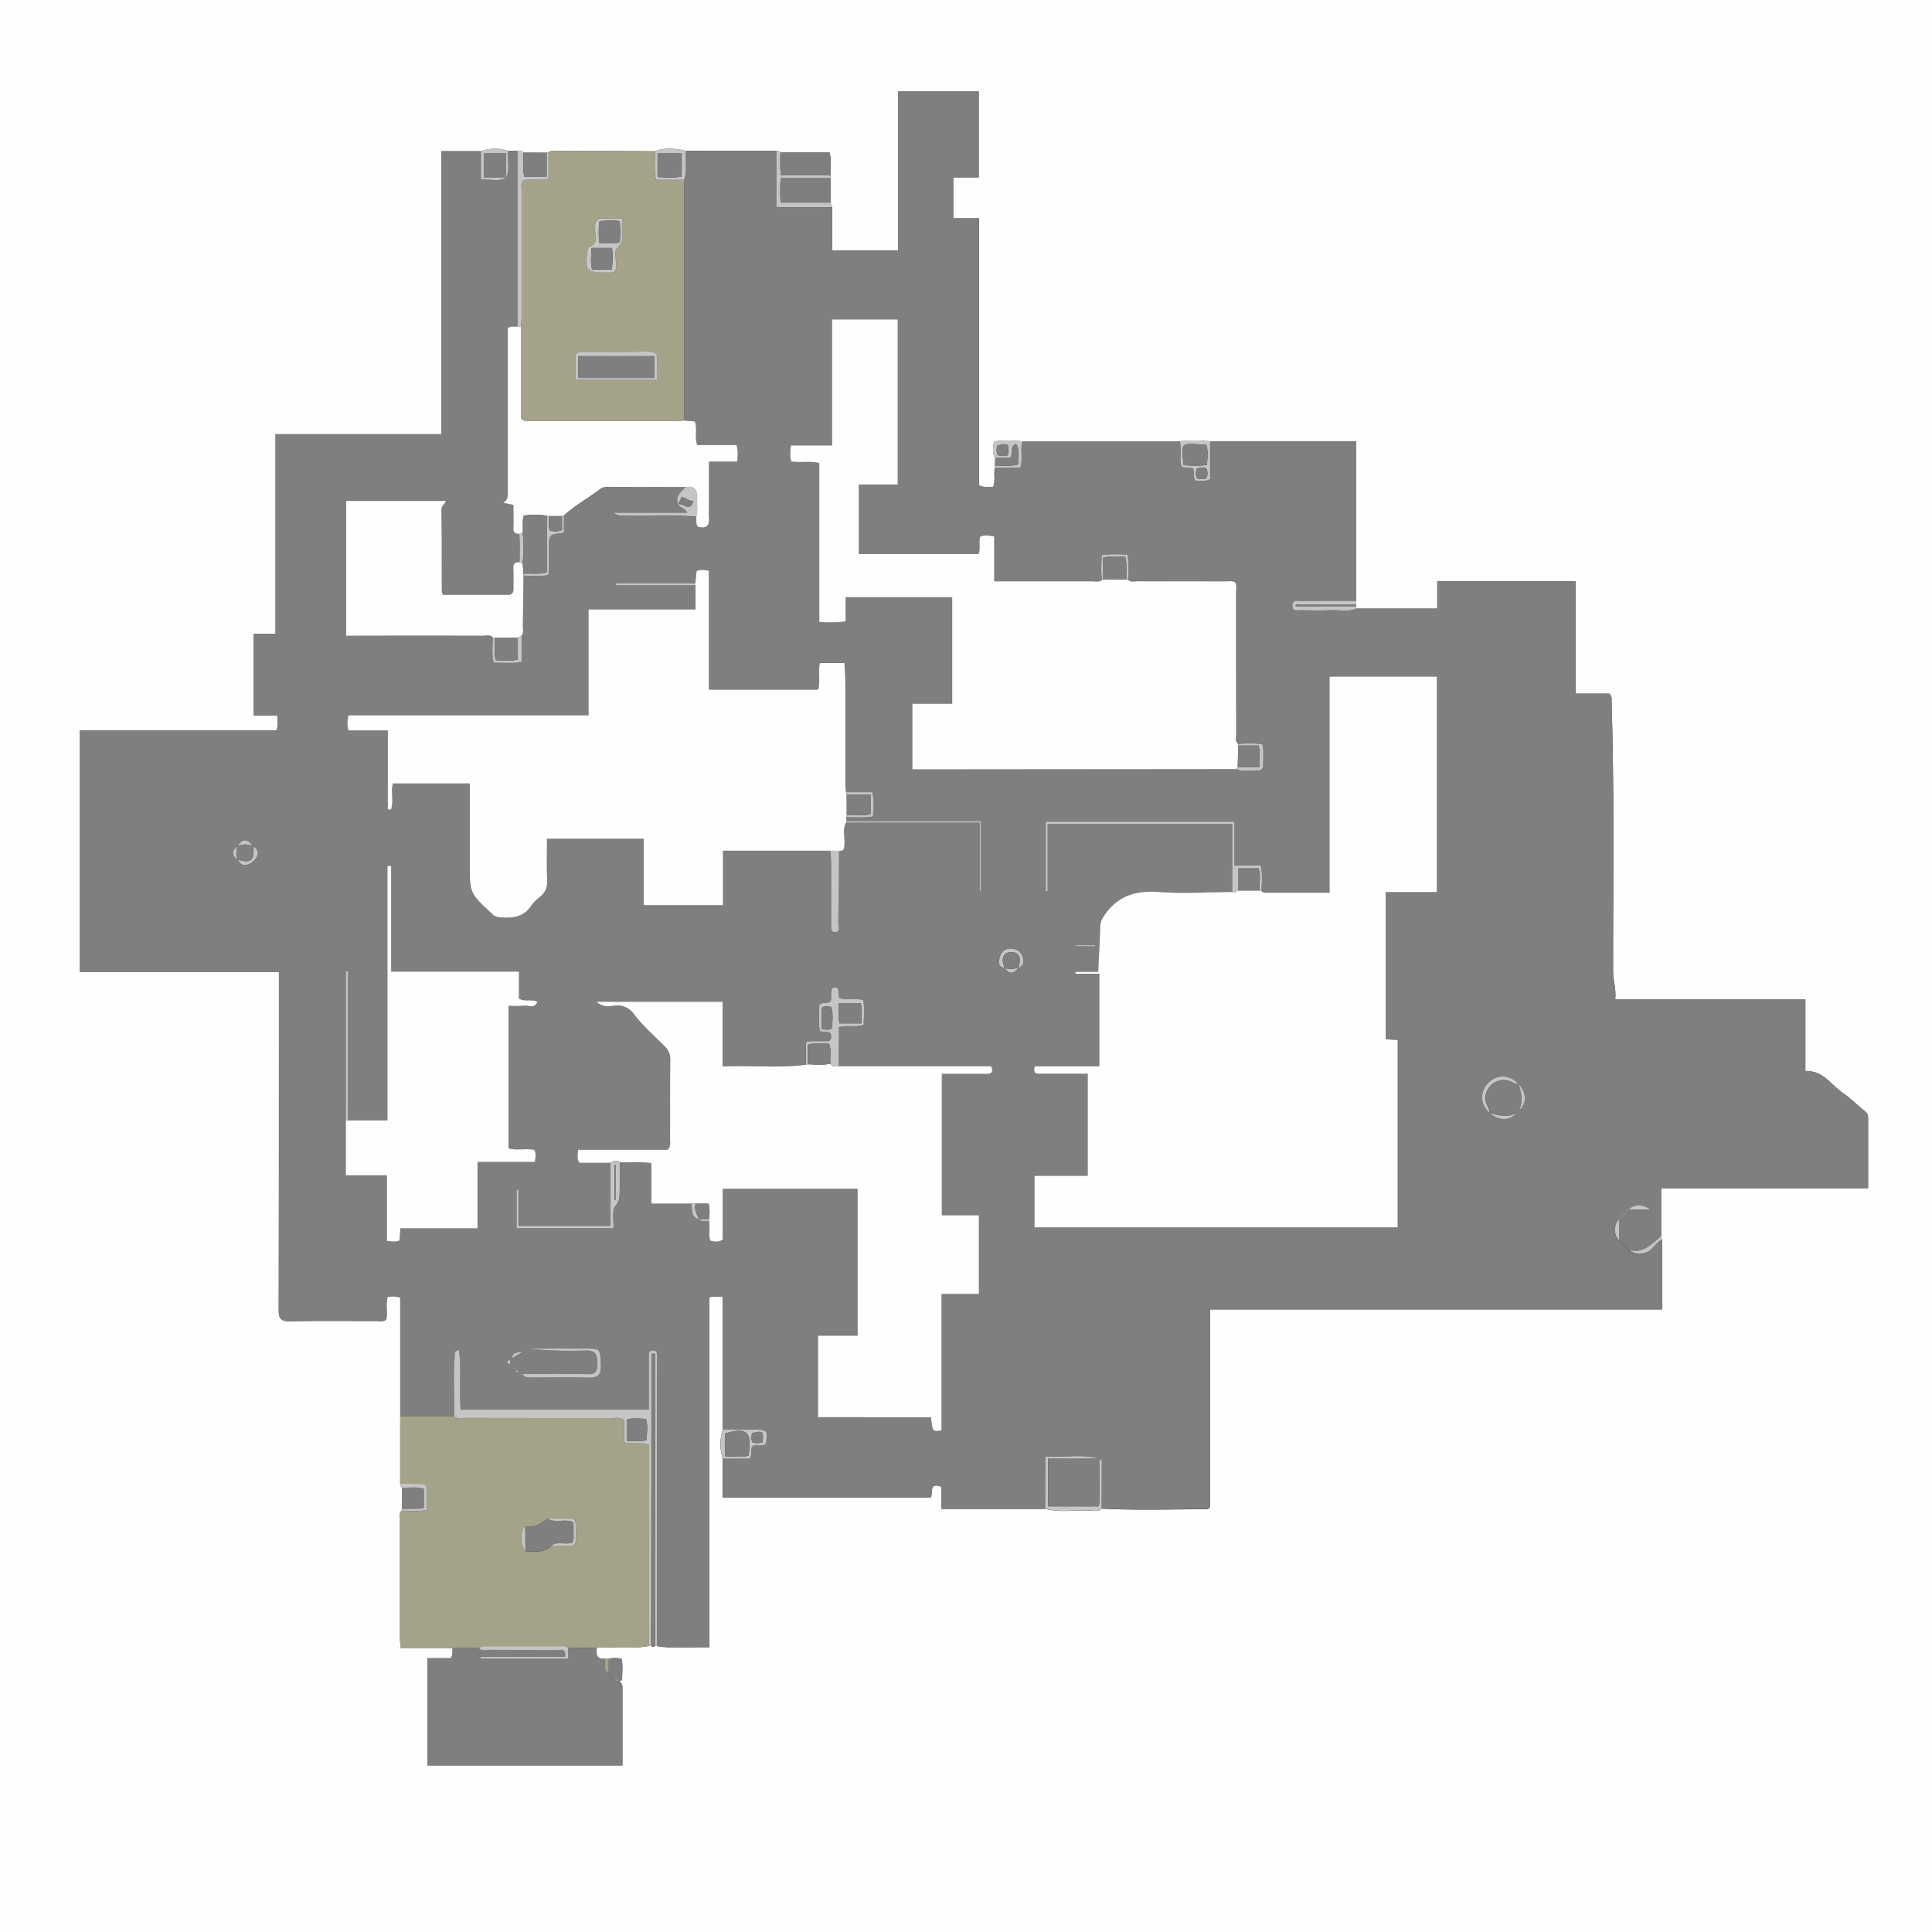 <svg id="Layer_1" data-name="Layer 1" xmlns="http://www.w3.org/2000/svg" viewBox="0 0 1000 1000"><rect x="0" y="0" width="1000" height="1000" fill="#333333" stroke="none"/><defs><style>.cls-1{fill:#fefefe;}.cls-2{fill:#7f7f7f;}.cls-3{fill:#a5a28a;}.cls-4{fill:#c5c5c5;}</style></defs><path class="cls-1" d="M0,0H1000V1000H0ZM315.12,858.58h-2.24c-4.32.3-4.34-2.61-4.21-5.63,9.08-.79,18.24.73,27.28-1L337,852a1.62,1.62,0,0,0,1.94,0l1.05,0c8.86,1.53,17.74.35,27.13.62V672.07l.89-1h6v69a25.66,25.66,0,0,0,.05,15v20H481.74c1.35-2.33-1.16-8,5.48-5.54v11.49H541c7.92,2,16,.41,24,.87,1.71.1,3.68.68,5.09-1,18.3.88,36.62.38,54.93.24.25,0,.51-.36,1.24-.9V677.7h234c0-12.35,0-24.17,0-36-.14-.64-.29-1.28-.44-1.92V615H966.92c0-12.51,0-24.48,0-36.45a3.88,3.88,0,0,0-1.64-3.36c-4-3.2-7.62-6.91-11.82-9.8-6-4.1-9.91-11.49-19-10.92V517.34H836c.64-5.26-1.08-9.78-1.08-14.64,0-46.61.67-93.23-.79-139.84,0-1.12.32-2.35-1.14-3.81H815.51V300.87H743.92V315H702a2.59,2.59,0,0,0,0-1c0-.33,0-.66,0-1,0-.67,0-1.34,0-2V228.45H626.35a75.3,75.3,0,0,0-15.67,0l-81.38,0a75.1,75.1,0,0,0-14.84,0c-.2,3.07-1.27,5.91.68,8.6l-.13,4c0,.34,0,.68,0,1-.87,3.18.49,6.61-1,10.05-2.29-.38-4.6.54-7.23-.93V113H493.41V91.8h13.16V47.19H464.82v82.38H430.77V107.22c-.3-.78-.61-1.55-.91-2.33q0-6.37,0-12.74l-.06-1.36c.1-3.88.67-7.78-.44-11.85H404a2.14,2.14,0,0,0-2.1-.82L355,78.05c-5.38-1.16-10.75-1.77-16.09.24q-26.67-.14-53.36-.23c-.56,0-1.13.54-1.69.84a9.61,9.61,0,0,0-1,.16L271,79a3.1,3.1,0,0,0-3-.94l-4.94.08a21,21,0,0,0-14.07.12h-20.5V224.76H142.64V328.07H131.23v42.26H143.5c.11,2.8.56,5.05-.43,7.77H41.37V503.2h103v6.41q0,84.23-.1,168.44c0,4.64,1.27,5.9,5.85,5.81,14.83-.29,29.66-.08,44.49-.14,1.75,0,3.66.62,5.3-.76.75-3.88-.47-7.92.77-11.78,2.14-.14,4.1-.61,6.48.54V733q0,17.49,0,35A2,2,0,0,0,208,770l.06,11a6.76,6.76,0,0,0-.15.9c-1.32,1.19-.85,2.78-.85,4.21q0,31.36,0,62.74c0,1.12.19,2.24.35,4.13h26.92c-.27,1.59.36,3.32-1,5.32H221.23v55.49H322.15c0-13.64,0-26.94,0-40.24A3.52,3.52,0,0,0,320,870c1.11.21,2.05,0,2-1.33,0-3.38.49-6.8-.32-10.11A14.68,14.68,0,0,0,315.12,858.58Z"/><path class="cls-2" d="M541,780.94H487.22V769.45c-6.64-2.47-4.13,3.21-5.48,5.54H374.1V755H388c1.75-2.44.11-4.95,1.72-6.6,2.26-1,4.78.44,6.78-1.1.89-7.09.71-7.3-6-7.31l-16.44,0V671h-6c-.68,0-1,.36-.89,1V852.62c-9.39-.27-18.27.91-27.13-.62q0-74.44.08-148.88a22.93,22.93,0,0,0-.11-2.49c-.13-1.23-1-1.62-2.09-1.61s-1.9.52-2,1.73-.07,2.33-.07,3.49v25.43H238.45c-.88-10.39.49-20.57-.85-31-1.25.58-2,.75-2,1-1.24,11.09-.25,22.23-.58,33.35l-27.85,0V671.72c-2.38-1.15-4.34-.68-6.48-.54-1.24,3.86,0,7.9-.77,11.78-1.64,1.38-3.55.76-5.3.76-14.83.06-29.66-.15-44.49.14-4.58.09-5.87-1.17-5.85-5.81q.24-84.21.1-168.44V503.2h-103V378.1h101.7c1-2.72.54-5,.43-7.77H131.23V328.07h11.41V224.76h85.81V78.23H249V92.91c4.8-.32,9,1.31,13.06-.92l0,0c2.14-4.49.48-9.28,1-13.9L268,78q0,45.45,0,90.91c-1.57.33-3.31-.46-5.07.91v5.26q0,39.4,0,78.82c0,2.21.48,4.55-2.37,6.29l5.29,1.13c0,4,.1,7.79,0,11.59-.08,2.26.59,3.5,3,3.36a89.45,89.45,0,0,1,.18,14.64c-2.24-.18-3.33.62-3.2,3.11.19,3.49,0,7,.06,10.49,0,1.92-.43,3.25-2.72,3.24-11.29,0-22.57,0-33.72,0a8.59,8.59,0,0,1-.64-1.95c0-14,0-28-.17-42,0-2.11,1.78-2.84,2.29-4.62H179.21V329H185q32.49,0,65,0c1.73,0,3.68-.78,5.18.85-.25,4.26-.63,8.52.31,12.91,4.82.21,9.39.56,14.53-.29V329c1.22-1.63.61-3.51.64-5.27.18-8.57.26-17.15.37-25.72,4.26-.12,8.57.62,12.67-.42a5.55,5.55,0,0,0,.37-1.23q.08-6.25.09-12.49c0-7.2,0-7.19,6.91-7.92.27,0,.5-.38.83-.66v-8.35c5.87-5.32,12.82-9.13,19.08-13.9a6.23,6.23,0,0,1,4.2-1l39.8.06c-2.27,2.57-5.66,4.65-3.92,9l0,0c.63,2.12,3.49,1.71,4.68,4.53H317.34c3,2,4.87,1.41,6.62,1.46,12.14.3,24.3-.5,36.44.43.41,1.72-.46,3.68,1,5.27,4,1,6.09-.07,5.7-4.57-.19-2.15,0-4.32,0-6.48V238.93h14.62c.15-3.08.58-5.65-.46-8.62H360.88c-1.57-4.25.22-8.37-1.27-12.18l-5.54-.48V93.1c1.83-4.92.24-10.06,1-15l46.85.07v29.1h28.88v22.35h34.05V47.19h41.75V91.8H493.41V113h13.33V251.12c2.63,1.47,4.94.55,7.23.93,1.52-3.44.16-6.87,1-10.05h13.12c1.5-4.79-.21-9.34,1.18-13.61l81.38,0c1.08,4.36-.44,8.92.93,13.36l5.69.6c1.42,2.19-.2,4.69,1.62,6.48,2.24.11,4.54.7,7.43-.81V228.45H702V311c-9.49,0-19,0-28.48.15-1.74,0-4.41-1.06-4.53,2.24s2.53,2.43,4.32,2.46c5.16.1,10.33.23,15.48,0,4.41-.21,8.93,1.13,13.22-.82h41.92V300.87h71.59v58.18H833c1.46,1.46,1.1,2.69,1.14,3.81,1.46,46.61.77,93.23.79,139.84,0,4.86,1.72,9.38,1.08,14.64h98.44v37.13c9.13-.57,13.09,6.82,19,10.92,4.2,2.89,7.83,6.6,11.82,9.8a3.88,3.88,0,0,1,1.64,3.36c0,12,0,23.94,0,36.45H859.74v24.8c-4.81,4.22-9.25,9.28-16.76,7.23-.33-.33-.67-.66-1-1s-.67-.66-1-1-.67-.66-1-1-.68-.67-1-1-.67-.67-1-1c0-3.68,0-7.35,0-11l1-1,1-1,1-1,1-1,1-1,11,0,1,1,1,1,1,1,1,1a1.24,1.24,0,0,0,.09.39c0,.06.17.08.26.11-.14-.14-.28-.29-.41-.44-.34-.33-.67-.66-1-1s-.67-.66-1-1-.67-.66-1-1-.68-.67-1-1c-3.43-2.81-8.15-2.81-11,0a1,1,0,0,0-1,1,1,1,0,0,0-1,1,1,1,0,0,0-1,1,1,1,0,0,0-1,1,1,1,0,0,0-1,1c-2.84,2.8-2.83,8.23,0,11l1,1c.34.33.68.67,1,1l1,1c.34.33.67.66,1,1l1,1c2.82,2.71,8.2,2.67,11.26,0,2-1.73,3.37-4.11,5.89-5.24v36h-234V780.12c-.73.54-1,.9-1.24.9-18.31.14-36.63.64-54.93-.24,0-7.1.1-14.21.06-21.31,0-1.54.69-3.37-1.14-4.5l.06.06c-9.2-2.54-18.46-.41-28-1.18ZM266,708a1,1,0,0,0,1,1c0,.84.12,1.49,1.85,1.22L267,709l-1-1-1-1-1-1v-2l1-1,5.66-3.19c-2.4.29-5.25,0-5.6,3.25l-1,1c-.71,0-1.37.18-1.37,1s.66,1,1.37,1l1,1Zm96-77c1.35,1.82,3.3.75,5,1,.77,3.36-.56,6.92.79,10.22,2.17.42,4.1.86,6.34-.54V615.37h69.82v76H423.39v42.21h58.48c.84,7.6.84,7.6,5.47,6.75V669.75h19.29V629H487.45V555.79c7.75,0,15.21,0,22.67,0,2.45,0,4.44-.31,2.83-4H434.16V531.6c4.48-1.13,8.71.29,12.79-1.07.13-4.44.57-8.68-.23-12.91-4.27-1.25-8.54.39-12.48-1.13-.11-.83-.2-1.48-.27-2.14-.16-1.39.38-3.36-1.9-3.33s-1.73,2-1.88,3.37.4,3-.7,4.18c-1.67,1.06-3.8-.14-5.46,1.6-.11,4.37-.49,9,.25,13.61.87.13,1.51.28,2.15.31,1.82.09,3.87-.24,3.71,2.64s-2.46,2-4.09,2.18c-2.92.28-5.92-.51-8.95.6v11.56c-14.17,1.93-28.36.22-43.12.92V518.53H308.67c3.74,3.14,6.88,2.22,9.6,2a10.28,10.28,0,0,1,9.86,4.43c4.62,6.14,10.46,11.14,15.84,16.57a8.92,8.92,0,0,1,2.95,6.94c-.15,13.83-.05,27.65-.1,41.47,0,1.59.58,3.36-1.32,5.19H299.21c-.23,2.42-.71,4.36.64,6.79H316v32.62H268.53V615.67l-1,.1v19.86h50.1c.22-4.16-1-9.13,1-11.42,2.54-3,2.08-5.61,2.21-8.52.22-4.65.13-9.31.17-14,5.23.17,10.5-.45,16.17.47v20.9h20.8C358.34,626.21,357.46,630,362,631ZM123,438c-3.3,2.32-3.15,4.64,0,7,2.26,4.47,5.73,2.82,8,.74S135,440.54,131,438C128,434,125.44,434,123,438ZM785,576a1,1,0,0,0,1-1c4.33-3.56,4.32-9.2,0-14-4.53-4.88-11-5.13-15.58-.58s-4.29,11.1.61,15.55C775.73,580.32,781.45,580.33,785,576ZM527,501c3.06-1.12,3.17-3.44,2.24-6-1-2.83-3.26-4-6.18-4-3.17,0-4.86,2-5.59,4.68-.61,2.29-.79,4.74,2.56,5.29C522.34,504.26,524.66,504.16,527,501ZM180.1,579.9V502.71H179V608.34h21.28v33.94c2.44.33,4.35.71,6.53-.15.14-1.94.28-3.86.45-6.34h39.93V601.44h29.7c.27-2.52.81-4.46-.4-6.29-4.46-.87-9,.46-13.27-.76V520.64a67,67,0,0,0,8.32-.08c2.18-.28,5.27,1.63,6.6-2-3-1.66-6.22.15-9.5-1.65v-14H202.47V448.19l-1.94,0V579.9ZM640.88,385.18c-1.9-1.56-1-3.72-1.06-5.59-.06-24.26,0-48.52-.06-72.78,0-1.79.43-3.64-.48-5.38-1.74-.92-3.6-.49-5.38-.49-14.95,0-29.91,0-44.86-.06-1.75,0-3.67.67-5.24-.75a52.1,52.1,0,0,0-.2-12.89,61.59,61.59,0,0,0-13.38.12c-.15,4.67-.54,8.78.21,12.89-1.66,1.17-3.55.63-5.33.64-12,.05-24,0-36,0H514.61v-23.2c-2.89-.58-5.13-.93-7.27.09-.95,3,.34,6.09-.9,9H444.51v-36h20.14V165.34h-34v65.18H409.35c-.23,3.22-.68,5.82.29,8.33,4.78.78,9.47-.4,14.42.84v82.22a62.35,62.35,0,0,0,13.64-.25V309.12h55.15v55.12H472.22v34h12.31L640,398.11c3.66,1.63,7.5.48,11.25.68a2.26,2.26,0,0,0,2.46-2.54c0-3.6.51-7.25-.42-11A49.66,49.66,0,0,0,640.88,385.18Zm-281-83.27H318.85V303H360v12.47H304.61v54.8H180.35a14.85,14.85,0,0,0,0,7.83H200.7v40.86l1.69.09c1.57-4.32-.24-9.19,1-13.5h39.69v41.34c0,15.4,0,15.39,11.32,25.89a6,6,0,0,0,3.79,2c6.51.49,12.59.24,16.72-6a21.16,21.16,0,0,1,4.56-4.6c2.83-2.27,3.85-5,3.69-8.65-.31-7.1-.09-14.22-.09-21.4h50v34.39h41.11V440.34h55.5c.15,1.81.43,3.62.44,5.43,0,10.81,0,21.61.05,32.42,0,1.7-.63,4.32,1.95,4.34,2.87,0,1.71-2.73,1.73-4.28.21-12.62.29-25.25.4-37.87,2.64.15,2.6-1.51,2.75-3.51.27-3.69-1.16-7.52.82-11.07H507.1v35.3l.6,0V425H438c0-.67,0-1.35-.07-2,4.57,0,9.16.5,13.89-.36.25-4.27.73-8.3-.34-12.54H438c-.12-1.82-.33-3.64-.33-5.45,0-17,0-34,0-51,0-3.43-.28-6.87-.44-10.47H424.39c-1.13,4.71.43,9.43-.95,13.76H367V295.4c-2.42-.49-4.33-.72-6.37.14Q360.25,298.75,359.92,301.91ZM637.82,461.8c-12.67.06-25.39.89-38,0-11.51-.84-20.64,1.67-27.64,11.26-1.66,2.27-2.74,4.11-2.78,7-.12,7.59-.63,15.18-1,23.12H556.71V504H569v47.89H535.66c-1.28,4.12,1.14,3.89,3.37,3.89h24v52.8H535.46V635.3h188V538.36l-6.21-.47V461.75h26.49V350.19H688.17V462H656.09c-1.14,0-2.38.21-3.17-1,.22-4.26.65-8.52-.42-13.18H638.89V425.31H541.24v36h1V426.47h95.56ZM270.38,711.16c1.48,2.21,3.42,1.78,5.15,1.78,9.65,0,19.3-.19,28.94.1,5,.15,6.77-1.38,6.53-6.53-.4-8.49-.1-8.51-8.66-8.53H272.89A217,217,0,0,0,303.24,699c5.09-.13,5.91,2.21,6,6.66s-1.37,5.67-5.69,5.56C292.63,711,281.69,711.16,270.38,711.16ZM557.11,489.37l0,.31h9.81v-.31Z"/><path class="cls-3" d="M207.13,733,235,733c1.68,1.64,3.8.93,5.72.93,25.32.05,50.65,0,76,.06,1.93,0,4-.55,6.34,1v11.5c4.45,1.41,8.76-.42,12.93,1.44v104c-9,1.76-18.2.24-27.27,1l-14.53.09c-1-1.21-2.36-1-3.67-1H251.64c-1.29,0-2.7-.28-3.66,1l-13.7,0H207.36c-.16-1.89-.35-3-.35-4.13q0-31.37,0-62.74c0-1.43-.47-3,.86-4.21,4.24.17,8.49.62,13.14-.41,0-3.62-.05-7.06,0-10.51,0-2.13-1-3-3-2.93-3.64,0-7.29,0-10.93-.09Q207.12,750.46,207.13,733Zm76.42,53c-3.49,2.57-7,5-11.72,4-2.68,1.41-2.61,10.21.1,13,4.67-.3,9.77,1.32,13.56-3,2.82,0,5.65-.08,8.46.1s4.24-.63,4.16-3.84c-.32-12.74,1.58-10-10.08-10.3C286.54,785.9,285,786,283.55,786Z"/><path class="cls-3" d="M354.07,93.1V217.65a23,23,0,0,1-2.47.25q-39.14,0-78.28,0c-1.12,0-2.36.26-3.69-1.42V169.26c.12-2,.34-4,.34-5.95,0-21.43,0-42.86,0-64.29,0-1.9-.67-4,.86-5.72,4.22-.82,8.6.47,13-.89V78.9c.56-.3,1.13-.84,1.69-.84q26.69.06,53.36.23c.19,4.76-.53,9.56.57,14.81ZM297.93,196.64h42.12c0-3.55-.22-6.71.06-9.81.32-3.69-.94-4.93-4.73-4.85-10.94.22-21.9.06-32.85.09-1.45,0-3-.38-4.6,1.25v13.32ZM322.32,113c-4,0-6.81.23-9.6-.06-3.85-.38-4.72,1.24-4.81,4.86s2.41,8.2-3.3,10c-.33.1-.41,1.18-.5,1.82-1.58,10.32-.54,11.51,9.82,11.41a8.34,8.34,0,0,1,1,0c3,.37,4.23-.87,4.06-4s-1.12-7.32.41-8.73C324.49,123.68,320.81,118.49,322.32,113Z"/><path class="cls-2" d="M294.15,853.05l14.53-.09c-.14,3-.12,5.93,4.2,5.63.68,2.47-1.29,5.7,2.11,7.39l0,0,1,1,0,0,1,1,0,0,1,1,0,0a1.64,1.64,0,0,0,2,1l.06,0a3.52,3.52,0,0,1,2.16,3.5c-.08,13.3,0,26.6,0,40.24H221.23V858.28h12.08c1.33-2,.7-3.73,1-5.32l13.7,0c1.49,1.64,3.44.88,5.17.89,11.81.08,23.62,0,35.43.1,1.56,0,4.34-1.19,4,3.38H248.69l.06,1h45.4Z"/><path class="cls-4" d="M336,851.93v-104c-4.17-1.86-8.48,0-12.93-1.44V735c-2.36-1.54-4.41-1-6.34-1-25.33,0-50.66,0-76-.06-1.92,0-4,.71-5.72-.93.33-11.12-.66-22.26.58-33.35,0-.24.79-.41,2-1,1.34,10.44,0,20.62.85,31h97.39V704.24c0-1.16,0-2.33.07-3.49s.8-1.72,2-1.73,2,.38,2.09,1.61a22.93,22.93,0,0,1,.11,2.49Q340,777.57,340,852L339,852V700.71l-1.79-.05v5.09q0,41.65-.07,83.32,0,31.45-.08,62.92ZM324.39,746c3.8-.44,7.07.51,10.36-.7,0-3.74.72-7.3-.47-10.91-3.44,0-6.69-.7-9.89.46Z"/><path class="cls-2" d="M429.84,92.15q0,6.38,0,12.74H404.08a58.22,58.22,0,0,1,.07-12.74Z"/><path class="cls-2" d="M404,78.94h25.35c1.11,4.07.54,8,.44,11.86H404.24A50.69,50.69,0,0,1,404,78.94Z"/><path class="cls-2" d="M337,852q0-31.46.08-62.92,0-41.66.07-83.32v-5.09l1.79.05V852A1.62,1.62,0,0,1,337,852Z"/><path class="cls-4" d="M283.9,78.9V92.41c-4.42,1.36-8.8.07-13,.89C269.35,95,270,97.12,270,99c0,21.43,0,42.86,0,64.29,0,2-.22,4-.33,5.95l-1.7-.32q0-45.46,0-90.91a3.1,3.1,0,0,1,3,.94c.06,4.19-.66,8.44.49,12.6h11.45V79.06A9.61,9.61,0,0,1,283.9,78.9Z"/><path class="cls-2" d="M282.94,79.06V91.57H271.49c-1.15-4.16-.43-8.41-.49-12.6Z"/><path class="cls-4" d="M404,78.94a50.69,50.69,0,0,0,.25,11.86h25.54l.06,1.35H404.15a58.22,58.22,0,0,0-.07,12.74h25.78c.3.78.61,1.55.91,2.33H401.89V78.12A2.14,2.14,0,0,1,404,78.94Z"/><path class="cls-4" d="M569,755c1.83,1.13,1.13,3,1.14,4.5,0,7.1,0,14.21-.06,21.31-1.41,1.71-3.38,1.13-5.09,1-8-.46-16.05,1.18-24-.87V753.85c9.58.77,18.84-1.36,28,1.18H542.46v24.65h26.09A9.05,9.05,0,0,0,569,778C569,770.3,569,762.63,569,755Z"/><path class="cls-4" d="M702,315c-4.29,1.95-8.81.61-13.22.82-5.15.26-10.32.13-15.48,0-1.79,0-4.44.87-4.32-2.46s2.79-2.21,4.53-2.24C683,311,692.5,311,702,311v2H670.69v1H702A2.59,2.59,0,0,1,702,315Z"/><path class="cls-2" d="M208,781,208,770c3.86.17,7.79-.67,11.58.57v9.76c-.6.27-.89.52-1.18.52C214.91,780.92,211.47,780.94,208,781Z"/><path class="cls-4" d="M529.3,228.39c-1.39,4.27.32,8.82-1.18,13.61H515c0-.34,0-.68,0-1,3.91-.19,7.87.57,12.15-.64-.77-3.52,1.11-7.14-1.29-10.54-3.67,1.48-.74,5.18-3.23,7.21h-7.5c-1.95-2.69-.88-5.53-.68-8.6A75.1,75.1,0,0,1,529.3,228.39Zm-7.66,7.22c.74-6.05.59-6.19-5.22-5.16a5.85,5.85,0,0,0,0,5.1A7.26,7.26,0,0,0,521.64,235.61Z"/><path class="cls-4" d="M374.05,740l16.44,0c6.68,0,6.86.22,6,7.31-2,1.54-4.52.13-6.78,1.1-1.61,1.65,0,4.16-1.72,6.6H374.1A25.66,25.66,0,0,1,374.05,740Zm1.22,13.73c4.45.18,8.35.63,12.16-.24,1.82-12.53-.72-14.9-12.16-11.53Zm19.44-7.21c.59-5.82.23-6.12-5.42-4.67-.39,1.59-.67,3.17.26,4.71A7.62,7.62,0,0,0,394.71,746.51Z"/><path class="cls-4" d="M626.35,228.45V248c-2.89,1.51-5.19.92-7.43.81-1.82-1.79-.2-4.29-1.62-6.48l-5.69-.6c-1.37-4.44.15-9-.93-13.36A76,76,0,0,1,626.35,228.45Zm-13.74,12.32c4.18.25,8.06.57,12.14-.19.14-3.63.7-7-.35-10.31C610.47,229.4,611.52,228.39,612.61,240.77Zm6.71,1.89c-.22,1.87-.7,3.5.47,5,1.63.33,3.23.65,4.78-.31a6.22,6.22,0,0,0-.25-5A7.57,7.57,0,0,0,619.32,242.66Z"/><path class="cls-4" d="M354.07,93.1H339.52c-1.1-5.25-.38-10-.57-14.81,5.34-2,10.71-1.4,16.09-.24C354.31,83,355.9,88.18,354.07,93.1Zm-1.21-13.68H340.35V91.63c4.35.21,8.39.69,12.51-.31Z"/><path class="cls-2" d="M315.12,858.58a14.68,14.68,0,0,1,6.63,0c.81,3.31.31,6.73.32,10.11,0,1.31-.93,1.54-2,1.33l-.06,0c-.31-1-1.11-1-2-1l0,0-1-1,0,0-1-1,0,0-1-1,0,0C315,863.52,315.08,861.05,315.12,858.58Z"/><path class="cls-2" d="M515.14,237h7.5c2.49-2-.44-5.73,3.23-7.21,2.4,3.4.52,7,1.29,10.54-4.28,1.21-8.24.45-12.15.64Z"/><path class="cls-4" d="M263,78.11c-.55,4.62,1.11,9.41-1,13.9V79.41h-11.6V92H262c-4.05,2.23-8.26.6-13.06.92V78.23A21,21,0,0,1,263,78.11Z"/><path class="cls-4" d="M208,781c3.45,0,6.89-.06,10.34-.13.29,0,.58-.25,1.18-.52v-9.76c-3.79-1.24-7.72-.4-11.58-.57a2,2,0,0,1-.87-2.06c3.64,0,7.29.12,10.93.09,2,0,3,.8,3,2.93-.06,3.45,0,6.89,0,10.51-4.65,1-8.9.58-13.14.41A5.44,5.44,0,0,1,208,781Z"/><path class="cls-4" d="M843,647c7.51,2.05,11.95-3,16.76-7.23.15.64.3,1.28.44,1.91-2.51,1.13-3.9,3.51-5.88,5.24-3.06,2.69-8.44,2.73-11.26,0Z"/><path class="cls-2" d="M702,314h-31.3v-1H702C702,313.33,702,313.66,702,314Z"/><path class="cls-3" d="M315.12,858.58c0,2.47-.09,4.94-.13,7.4-3.4-1.69-1.43-4.92-2.11-7.39Z"/><path class="cls-4" d="M367.13,672.07c-.08-.67.21-1,.89-1Z"/><path class="cls-1" d="M652.92,461.06c.79,1.18,2,1,3.17,1h32.08V350.19h55.56V461.75H717.24v76.14l6.21.47V635.3h-188V608.59H563v-52.8H539c-2.23,0-4.65.23-3.37-3.89H569V504h-12.3v-.92h11.71c.37-7.94.88-15.53,1-23.12,0-2.85,1.12-4.69,2.78-7,7-9.59,16.13-12.1,27.64-11.26,12.59.93,25.31.1,38,0,1.24.42,2.2-.29,3.2-.82h11A3.82,3.82,0,0,0,652.92,461.06Z"/><path class="cls-1" d="M429.73,440.34h-55.5v28.19H333.12V434.14h-50c0,7.18-.22,14.3.09,21.4.16,3.68-.86,6.38-3.69,8.65a21.16,21.16,0,0,0-4.56,4.6c-4.13,6.25-10.21,6.5-16.72,6a6,6,0,0,1-3.79-2c-11.32-10.5-11.32-10.49-11.32-25.89V405.53H203.4c-1.25,4.31.56,9.18-1,13.5l-1.69-.09V378.08H180.35a14.85,14.85,0,0,1,0-7.83H304.61v-54.8H360V303c0-.35-.07-.71-.1-1.07q.33-3.17.67-6.37c2-.86,4-.63,6.37-.14v61.53h56.48c1.38-4.33-.18-9.05.95-13.76h12.77c.16,3.6.43,7,.44,10.47,0,17,0,34,0,51,0,1.81.21,3.63.33,5.45.11.4.23.8.34,1.2q0,5.25,0,10.5L438,423c0,.67.05,1.35.07,2a7.6,7.6,0,0,0-.16.83c-2,3.55-.55,7.38-.82,11.07-.15,2-.11,3.66-2.75,3.51Z"/><path class="cls-1" d="M640,398.11l-155.48.13H472.22v-34h20.63V309.12H437.7v12.54a62.35,62.35,0,0,1-13.64.25V239.69c-4.95-1.24-9.64-.06-14.42-.84-1-2.51-.52-5.11-.29-8.33h21.32V165.34h34v85.44H444.51v36h61.93c1.24-2.93-.05-6,.9-9,2.14-1,4.38-.67,7.27-.09v23.2H529.1c12,0,24,0,36,0,1.78,0,3.67.53,5.33-.65A.62.62,0,0,0,571,300l12-.06a2,2,0,0,0,.84.17c1.57,1.42,3.49.74,5.24.75,15,.06,29.91,0,44.86.06,1.78,0,3.64-.43,5.38.49.91,1.74.48,3.59.48,5.38,0,24.26,0,48.52.06,72.78,0,1.87-.84,4,1.06,5.59a3.39,3.39,0,0,0,0,.71c-.09,3.7-.19,7.4-.28,11.11Z"/><path class="cls-1" d="M316,601.9H299.85c-1.35-2.43-.87-4.37-.64-6.79H345.5c1.9-1.83,1.31-3.6,1.32-5.19.05-13.82-.05-27.64.1-41.47a8.92,8.92,0,0,0-2.95-6.94c-5.38-5.43-11.22-10.43-15.84-16.57a10.28,10.28,0,0,0-9.86-4.43c-2.72.24-5.86,1.16-9.6-2H374V552c14.76-.7,28.95,1,43.12-.92l1-.22c3.94.1,7.89.6,11.79-.33.95,1.91,2.63,1.5,4.23,1.31H513c1.61,3.66-.38,4-2.83,4-7.46,0-14.92,0-22.67,0V629h19.18v40.77H487.34v70.54c-4.63.85-4.63.85-5.47-6.75H423.39V691.33h20.52v-76H374.09v26.35c-2.24,1.4-4.17,1-6.34.54-1.35-3.3,0-6.86-.79-10.22l0-1.13a18.05,18.05,0,0,0-.25-7.86h-6.61l-2.14,0h-20.8v-20.9c-5.67-.92-10.94-.3-16.17-.47A4.08,4.08,0,0,0,316,601.9Z"/><path class="cls-1" d="M180.1,579.9h20.43V448.22l1.94,0v54.68h66.15v14c3.28,1.8,6.51,0,9.5,1.65-1.33,3.66-4.42,1.75-6.6,2a67,67,0,0,1-8.32.08v73.75c4.27,1.22,8.81-.11,13.27.76,1.21,1.83.67,3.77.4,6.29h-29.7v34.35H207.24c-.17,2.48-.31,4.4-.45,6.34-2.18.86-4.09.48-6.53.15V608.34H179V580Z"/><path class="cls-1" d="M267.94,168.94l1.7.32c0,15.94,0,31.88,0,47.23,1.33,1.68,2.57,1.42,3.69,1.42q39.14,0,78.28,0a23,23,0,0,0,2.47-.25l5.54.48c1.49,3.81-.3,7.93,1.27,12.18h20.31c1,3,.61,5.54.46,8.62H367v22.69c0,2.16-.15,4.33,0,6.48.39,4.5-1.74,5.59-5.7,4.57-1.43-1.59-.56-3.55-1-5.27,1-3.06.3-6.23.51-9.33.3-4.4-1.33-6.65-6-6l-39.8-.06a6.23,6.23,0,0,0-4.2,1c-6.26,4.77-13.21,8.58-19.08,13.9l-1,.21-6.76,0L283,267c-3.93-.89-7.87-.51-11.85-.19-1,3.1-.18,6.13-.63,9.06l-1.76.43c-2.42.14-3.09-1.1-3-3.36.14-3.8,0-7.61,0-11.59l-5.29-1.13c2.85-1.74,2.37-4.08,2.37-6.29q0-39.42,0-78.82v-5.26C264.63,168.48,266.37,169.27,267.94,168.94Z"/><path class="cls-1" d="M255.13,329.91c-1.5-1.63-3.45-.85-5.18-.85q-32.49-.09-65,0h-5.76v-69.8h51.63c-.51,1.78-2.32,2.51-2.29,4.62.21,14,.13,28,.17,42a8.59,8.59,0,0,0,.64,1.95c11.15,0,22.43,0,33.72,0,2.29,0,2.74-1.32,2.72-3.24-.05-3.5.13-7-.06-10.49-.13-2.49,1-3.29,3.2-3.11l1.58.18c.16,2,.33,3.91.49,5.87q0,.5,0,1c-.11,8.57-.19,17.15-.37,25.72,0,1.76.58,3.64-.64,5.27l-2,1-11.93.11C255.76,330,255.44,330,255.13,329.91Z"/><path class="cls-4" d="M434.16,551.83c-1.6.19-3.28.6-4.23-1.31-.63-3.35.6-6.89-.84-10.3-3.7,0-7.29-.73-10.95.53v10.1l-1,.22V539.51c3-1.11,6-.32,8.95-.6,1.63-.16,3.92.82,4.09-2.18s-1.89-2.55-3.71-2.64c-.64,0-1.28-.18-2.15-.31-.74-4.65-.36-9.24-.25-13.61,1.66-1.74,3.79-.54,5.46-1.6,1.1-1.17.55-2.75.7-4.18s-.37-3.35,1.88-3.37,1.74,1.94,1.9,3.33c.07.66.16,1.31.27,2.14,3.94,1.52,8.21-.12,12.48,1.13.8,4.23.36,8.47.23,12.91-4.08,1.36-8.31-.06-12.79,1.07Zm.09-32.6c-.11,3.66-.52,7,.28,10.48H445.8c.17-3.65.57-7-.28-10.48Zm-8.95,13.52c2,0,3.7.8,5.41-.69.06-3.6.69-7.21-.46-10.86-1.75-.18-3.35-.7-4.95.4Z"/><path class="cls-4" d="M641,461c-1,.53-2,1.24-3.2.82V426.47H542.26v34.84h-1v-36h97.65v22.57H652.5c1.07,4.66.64,8.92.42,13.18A3.82,3.82,0,0,1,652,461c-.19-3.86.66-7.79-.56-11.54H641Z"/><path class="cls-4" d="M316,601.9a4.08,4.08,0,0,1,4.92-.18c0,4.66.05,9.32-.17,14-.13,2.91.33,5.55-2.21,8.52-1.95,2.29-.76,7.26-1,11.42h-50.1V615.77l1-.1v18.85H316Zm2.07,19.24.51-.12V602.94l-.51,0Z"/><path class="cls-4" d="M354.93,252.05c4.65-.63,6.28,1.62,6,6-.21,3.1.53,6.27-.51,9.33-12.14-.93-24.3-.13-36.44-.43-1.75-.05-3.61.54-6.62-1.46h38.31c-1.19-2.82-4-2.41-4.68-4.53,2.5-.83,6.1,4.49,7.92-1.71-2.35.23-3.91-1.46-6.05-2-.69,1.4-1.26,2.57-1.83,3.74C349.27,256.7,352.66,254.62,354.93,252.05Z"/><path class="cls-4" d="M429.73,440.34l4.57,0c-.11,12.62-.19,25.25-.4,37.87,0,1.55,1.14,4.31-1.73,4.28-2.58,0-1.95-2.64-1.95-4.34-.06-10.81,0-21.61-.05-32.42C430.16,444,429.88,442.15,429.73,440.34Z"/><path class="cls-4" d="M270.38,711.16c11.31,0,22.25-.18,33.18.1,4.32.11,5.78-1,5.69-5.56s-.92-6.79-6-6.66A217,217,0,0,1,272.89,698h29.45c8.56,0,8.26,0,8.66,8.53.24,5.15-1.57,6.68-6.53,6.53-9.64-.29-19.29-.07-28.94-.1C273.8,712.94,271.86,713.37,270.38,711.16Z"/><path class="cls-4" d="M437.87,425.8A7.6,7.6,0,0,1,438,425H507.7v36.1l-.6,0V425.8Z"/><path class="cls-4" d="M180.1,579.9,179,580V502.71h1.12Z"/><path class="cls-4" d="M771,576c-4.9-4.45-5.16-11-.61-15.55s11.05-4.3,15.58.58l0,0c-2,.26-3.43-1.09-5.15-1.61a9.42,9.42,0,0,0-11.82,10.56c.39,2.11,2.15,3.8,1.91,6.11Z"/><path class="cls-4" d="M640,398.11l.63-1.11h11.2c.08-3.88.56-7.25-.35-11.11H640.92a3.39,3.39,0,0,1,0-.71,49.66,49.66,0,0,1,12.42.05c.93,3.77.41,7.42.42,11a2.26,2.26,0,0,1-2.46,2.54C647.51,398.59,643.67,399.74,640,398.11Z"/><path class="cls-4" d="M271,298q0-.5,0-1c3.86-.45,7.83.52,12-.74V267l1.13.14c.15,2.45-.44,5,.54,7.65,1.91.17,3.81.65,6.22-.47v-7.2l1-.21v8.35c-.33.28-.56.63-.83.66-6.91.73-6.9.72-6.91,7.92q0,6.24-.09,12.49a5.55,5.55,0,0,1-.37,1.23C279.55,298.6,275.24,297.86,271,298Z"/><path class="cls-4" d="M268,330l2-1v13.56c-5.14.85-9.71.5-14.53.29-.94-4.39-.56-8.65-.31-12.91.31,0,.63.09.94.16.25,3.85-.64,7.79.63,11.66,3.81.08,7.38.56,11.3-.39Z"/><path class="cls-4" d="M520,501c-3.35-.55-3.17-3-2.56-5.29.73-2.72,2.42-4.68,5.59-4.68,2.92,0,5.16,1.16,6.18,4,.93,2.54.82,4.86-2.24,6l0,0a18.69,18.69,0,0,0,.87-3.3c.25-2.95-1.17-4.79-4.17-4.88-3.21-.1-4.88,1.64-4.64,4.9A18.13,18.13,0,0,0,520,501Z"/><path class="cls-4" d="M359.92,301.91c0,.36.06.72.1,1.07H318.85v-1.07Z"/><path class="cls-4" d="M438.31,411.25c-.11-.4-.23-.8-.34-1.2h13.54c1.07,4.24.59,8.27.34,12.54-4.73.86-9.32.36-13.89.36.12-.4.24-.8.35-1.2,4.1.07,8.23.59,12.28-.31V411.25Z"/><path class="cls-4" d="M571,300a.62.62,0,0,1-.55.22c-.75-4.1-.36-8.21-.21-12.88a61.59,61.59,0,0,1,13.38-.12,52.1,52.1,0,0,1,.2,12.89A2,2,0,0,1,583,300c-.27-3.86.58-7.81-.66-11.9-3.7.19-7.26-.48-11.32.56Z"/><path class="cls-4" d="M131,438c4,2.52,2.26,5.75.08,7.71s-5.78,3.73-8-.74l0,0c7.09,1.92,8.52.67,8-7Z"/><path class="cls-4" d="M270.52,291.12l-1.58-.18a89.45,89.45,0,0,0-.18-14.64l1.76-.43A60.34,60.34,0,0,1,270.52,291.12Z"/><path class="cls-4" d="M786,561c4.34,4.79,4.35,10.43,0,14h0c2.67-4.67,1.33-9.35,0-14Z"/><path class="cls-4" d="M785,576c-3.55,4.33-9.27,4.32-14,0l0,0c4.68,1.34,9.36,2.65,14,0Z"/><path class="cls-4" d="M838,631c0,3.68,0,7.35,0,11L838,642c-2.85-2.72-2.86-8.15,0-11Z"/><path class="cls-4" d="M854,626l-11,0,0,0c2.81-2.8,7.53-2.8,11,0Z"/><path class="cls-4" d="M123,438c2.41-4,5-4,7.95,0l0,0a9.57,9.57,0,0,0-8,0Z"/><path class="cls-4" d="M357.91,623.09l2.14,0c-.86,3,.47,5.51,1.94,8v0C357.46,630,358.34,626.21,357.91,623.09Z"/><path class="cls-4" d="M527,501c-2.33,3.18-4.65,3.28-7,0l0,0c2.35,1.11,4.69.31,7,0Z"/><path class="cls-1" d="M557.11,489.37h9.77v.31h-9.81Z"/><path class="cls-4" d="M123,445c-3.14-2.33-3.29-4.65,0-7l0,0a9.54,9.54,0,0,0,0,7Z"/><path class="cls-4" d="M265,703c.35-3.29,3.2-3,5.6-3.25L265,703Z"/><path class="cls-4" d="M366.91,630.91l0,1.13c-1.66-.3-3.61.77-5-1v0Z"/><path class="cls-4" d="M264,704v2l0,0c-.71,0-1.37-.18-1.37-1s.66-1,1.37-1Z"/><path class="cls-4" d="M267,709l1.88,1.18c-1.73.27-1.89-.38-1.85-1.22Z"/><path class="cls-4" d="M786,575a1,1,0,0,1-1,1h0l1-1Z"/><path class="cls-4" d="M842,627a1,1,0,0,1,1-1l0,0-1,1Z"/><path class="cls-4" d="M843,647l-1-1,0,0c.33.34.67.67,1,1Z"/><path class="cls-4" d="M264,704l1-1L265,703l-1,1Z"/><path class="cls-4" d="M264,706l1,1,.06,0-1-1Z"/><path class="cls-4" d="M265,707l1,1,.06,0-1-1Z"/><path class="cls-4" d="M266,708l1,1,0,0a1,1,0,0,1-1-1Z"/><path class="cls-4" d="M842,646c-.33-.34-.66-.67-1-1l0,0c.33.34.67.67,1,1Z"/><path class="cls-4" d="M841,645c-.33-.34-.66-.67-1-1l0,0c.33.34.67.67,1,1Z"/><path class="cls-4" d="M858,630l.41.44c-.09,0-.22-.05-.26-.11A1.24,1.24,0,0,1,858,630Z"/><path class="cls-4" d="M839,630l-1,1,0,0a1,1,0,0,1,1-1Z"/><path class="cls-4" d="M857,629c.33.34.66.67,1,1L858,630l-1-1Z"/><path class="cls-4" d="M840,629l-1,1,0,0a1,1,0,0,1,1-1Z"/><path class="cls-4" d="M856,628c.33.34.66.67,1,1L857,629l-1-1Z"/><path class="cls-4" d="M840,629a1,1,0,0,1,1-1l0,0-1,1Z"/><path class="cls-4" d="M856,628l-1-1L855,627c.33.34.66.67,1,1Z"/><path class="cls-4" d="M839,643l-1-1L838,642c.33.33.66.67,1,1Z"/><path class="cls-4" d="M841,628a1,1,0,0,1,1-1l0,0-1,1Z"/><path class="cls-4" d="M839,643c.33.34.67.68,1,1l0,0c-.33-.34-.67-.68-1-1Z"/><path class="cls-4" d="M855,627l-1-1L854,626c.33.34.67.68,1,1Z"/><path class="cls-2" d="M271.83,790c4.71,1,8.23-1.44,11.72-4,4,2.64,8.82-.1,13.32,1.86,0,1.8.09,3.61,0,5.41s.57,3.66-.65,5.21c-3.53,1.28-7.44-.93-10.71,1.51-3.79,4.3-8.89,2.68-13.56,3Q271.89,796.49,271.83,790Z"/><path class="cls-4" d="M294.15,853.05v5.38h-45.4l-.06-1h43.87c.36-4.57-2.42-3.37-4-3.38-11.81-.1-23.62,0-35.43-.1-1.73,0-3.68.75-5.17-.89,1-1.27,2.37-1,3.66-1h38.84C291.79,852,293.17,851.84,294.15,853.05Z"/><path class="cls-4" d="M285.49,800c3.27-2.44,7.18-.23,10.71-1.51,1.22-1.55.54-3.45.65-5.21s0-3.61,0-5.41c-4.5-2-9.29.78-13.32-1.86,1.49,0,3-.1,4.48,0,11.66.32,9.76-2.44,10.08,10.3.08,3.21-1.31,4-4.16,3.84S288.31,800,285.49,800Z"/><path class="cls-4" d="M271.83,790q0,6.48.1,13C269.22,800.22,269.15,791.42,271.83,790Z"/><path class="cls-4" d="M297.93,196.64V183.32c1.58-1.63,3.15-1.24,4.6-1.25,11,0,21.91.13,32.85-.09,3.79-.08,5.05,1.16,4.73,4.85-.28,3.1-.06,6.26-.06,9.81Zm1.37-1h39.31v-11.3H299.3Z"/><path class="cls-4" d="M322.32,113c-1.51,5.52,2.17,10.71-2.92,15.36-1.53,1.41-.57,5.75-.41,8.73s-1.06,4.33-4.06,4a8.34,8.34,0,0,0-1,0c-10.36.1-11.4-1.09-9.82-11.41.09-.64.17-1.72.5-1.82,5.71-1.81,3.21-6.54,3.3-10s1-5.24,4.81-4.86C315.51,113.2,318.34,113,322.32,113Zm-1.66,1.43a39.65,39.65,0,0,0-10.34.1,43,43,0,0,0-.1,11.23c3.7.12,7.08.62,10.53-.34A45,45,0,0,0,320.66,114.4Zm-14.44,13.93c-.26,4-.6,7.54.23,11.19h10.18a45.09,45.09,0,0,0,.16-11.19Z"/><path class="cls-3" d="M318,869c.84-.06,1.64,0,2,1A1.64,1.64,0,0,1,318,869Z"/><path class="cls-3" d="M315,866l1,1Z"/><path class="cls-3" d="M316,867l1,1Z"/><path class="cls-3" d="M317,868l1,1Z"/><path class="cls-2" d="M324.39,746V734.89c3.2-1.16,6.45-.5,9.89-.46,1.19,3.61.49,7.17.47,10.91C331.46,746.55,328.19,745.6,324.39,746Z"/><path class="cls-2" d="M569,755c0,7.66,0,15.33,0,23a9.05,9.05,0,0,1-.41,1.72H542.46V755H569Z"/><path class="cls-2" d="M521.64,235.61a7.26,7.26,0,0,1-5.18-.06,5.85,5.85,0,0,1,0-5.1C522.23,229.42,522.38,229.56,521.64,235.61Z"/><path class="cls-2" d="M375.27,753.72V742c11.44-3.37,14-1,12.16,11.53C383.62,754.35,379.72,753.9,375.27,753.72Z"/><path class="cls-2" d="M394.71,746.51a7.62,7.62,0,0,1-5.16,0c-.93-1.54-.65-3.12-.26-4.71C394.94,740.39,395.3,740.69,394.71,746.51Z"/><path class="cls-2" d="M612.61,240.77c-1.09-12.38-2.14-11.37,11.79-10.5,1.05,3.3.49,6.68.35,10.31C620.67,241.34,616.79,241,612.61,240.77Z"/><path class="cls-2" d="M619.32,242.66a7.57,7.57,0,0,1,5-.31,6.22,6.22,0,0,1,.25,5c-1.55,1-3.15.64-4.78.31C618.62,246.16,619.1,244.53,619.32,242.66Z"/><path class="cls-2" d="M352.86,79.42v11.9c-4.12,1-8.16.52-12.51.31V79.42Z"/><path class="cls-2" d="M262,92H250.39V79.41H262V92Z"/><path class="cls-2" d="M641,461V449.44h10.39c1.22,3.75.37,7.68.56,11.54Z"/><path class="cls-2" d="M438.31,411.25h12.28v10.19c-4,.9-8.18.38-12.28.31Z"/><path class="cls-2" d="M571,300v-11.4c4.06-1,7.62-.37,11.32-.56,1.24,4.09.39,8,.66,11.9Z"/><path class="cls-2" d="M640.92,385.89h10.57c.91,3.86.43,7.23.35,11.11h-11.2C640.73,393.29,640.83,389.59,640.92,385.89Z"/><path class="cls-2" d="M418.14,550.85v-10.1c3.66-1.26,7.25-.49,10.95-.53,1.44,3.41.21,6.95.84,10.3C426,551.45,422.08,551,418.14,550.85Z"/><path class="cls-2" d="M366.91,630.91,362,631c-1.47-2.45-2.8-4.94-1.94-8h6.61A18.05,18.05,0,0,1,366.91,630.91Z"/><path class="cls-2" d="M270.52,291.12a60.34,60.34,0,0,0,0-15.25c.45-2.93-.41-6,.63-9.06,4-.32,7.92-.7,11.85.19v29.25c-4.16,1.26-8.13.29-12,.74C270.85,295,270.68,293.08,270.52,291.12Z"/><path class="cls-2" d="M290.89,267.12v7.2c-2.41,1.12-4.31.64-6.22.47-1-2.69-.39-5.2-.54-7.65Z"/><path class="cls-2" d="M268,330v11.38c-3.92,1-7.49.47-11.3.39-1.27-3.87-.38-7.81-.63-11.66Z"/><path class="cls-2" d="M434.25,519.23h11.27c.85,3.47.45,6.83.28,10.48H434.53C433.73,526.25,434.14,522.89,434.25,519.23Z"/><path class="cls-2" d="M425.3,532.75V521.6c1.6-1.1,3.2-.58,4.95-.4,1.15,3.65.52,7.26.46,10.86C429,533.55,427.26,532.8,425.3,532.75Z"/><path class="cls-2" d="M318.09,621.14V603l.51,0V621Z"/><path class="cls-2" d="M351,261c.57-1.17,1.14-2.34,1.83-3.74,2.14.53,3.7,2.22,6.05,2-1.82,6.2-5.42.88-7.92,1.71Z"/><path class="cls-2" d="M786,575l-1,1c-4.67,2.67-9.35,1.36-14,0,.24-2.31-1.52-4-1.91-6.11a9.42,9.42,0,0,1,11.82-10.56c1.72.52,3.18,1.87,5.15,1.61C787.34,565.65,788.68,570.33,786,575Z"/><path class="cls-2" d="M527,501c-2.34.32-4.68,1.12-7,0a18.13,18.13,0,0,1-.91-3.29c-.24-3.26,1.43-5,4.64-4.9,3,.09,4.42,1.93,4.17,4.88A18.69,18.69,0,0,1,527,501Z"/><path class="cls-2" d="M123,445a9.54,9.54,0,0,1,0-7,9.57,9.57,0,0,1,8,0C131.51,445.68,130.08,446.93,123,445Z"/><path class="cls-2" d="M299.3,195.63v-11.3h39.31v11.3Z"/><path class="cls-2" d="M320.66,114.4a45,45,0,0,1,.09,11c-3.45,1-6.83.46-10.53.34a43,43,0,0,1,.1-11.23A39.65,39.65,0,0,1,320.66,114.4Z"/><path class="cls-2" d="M306.22,128.33h10.57a45.09,45.09,0,0,1-.16,11.19H306.45C305.62,135.87,306,132.32,306.22,128.33Z"/></svg>